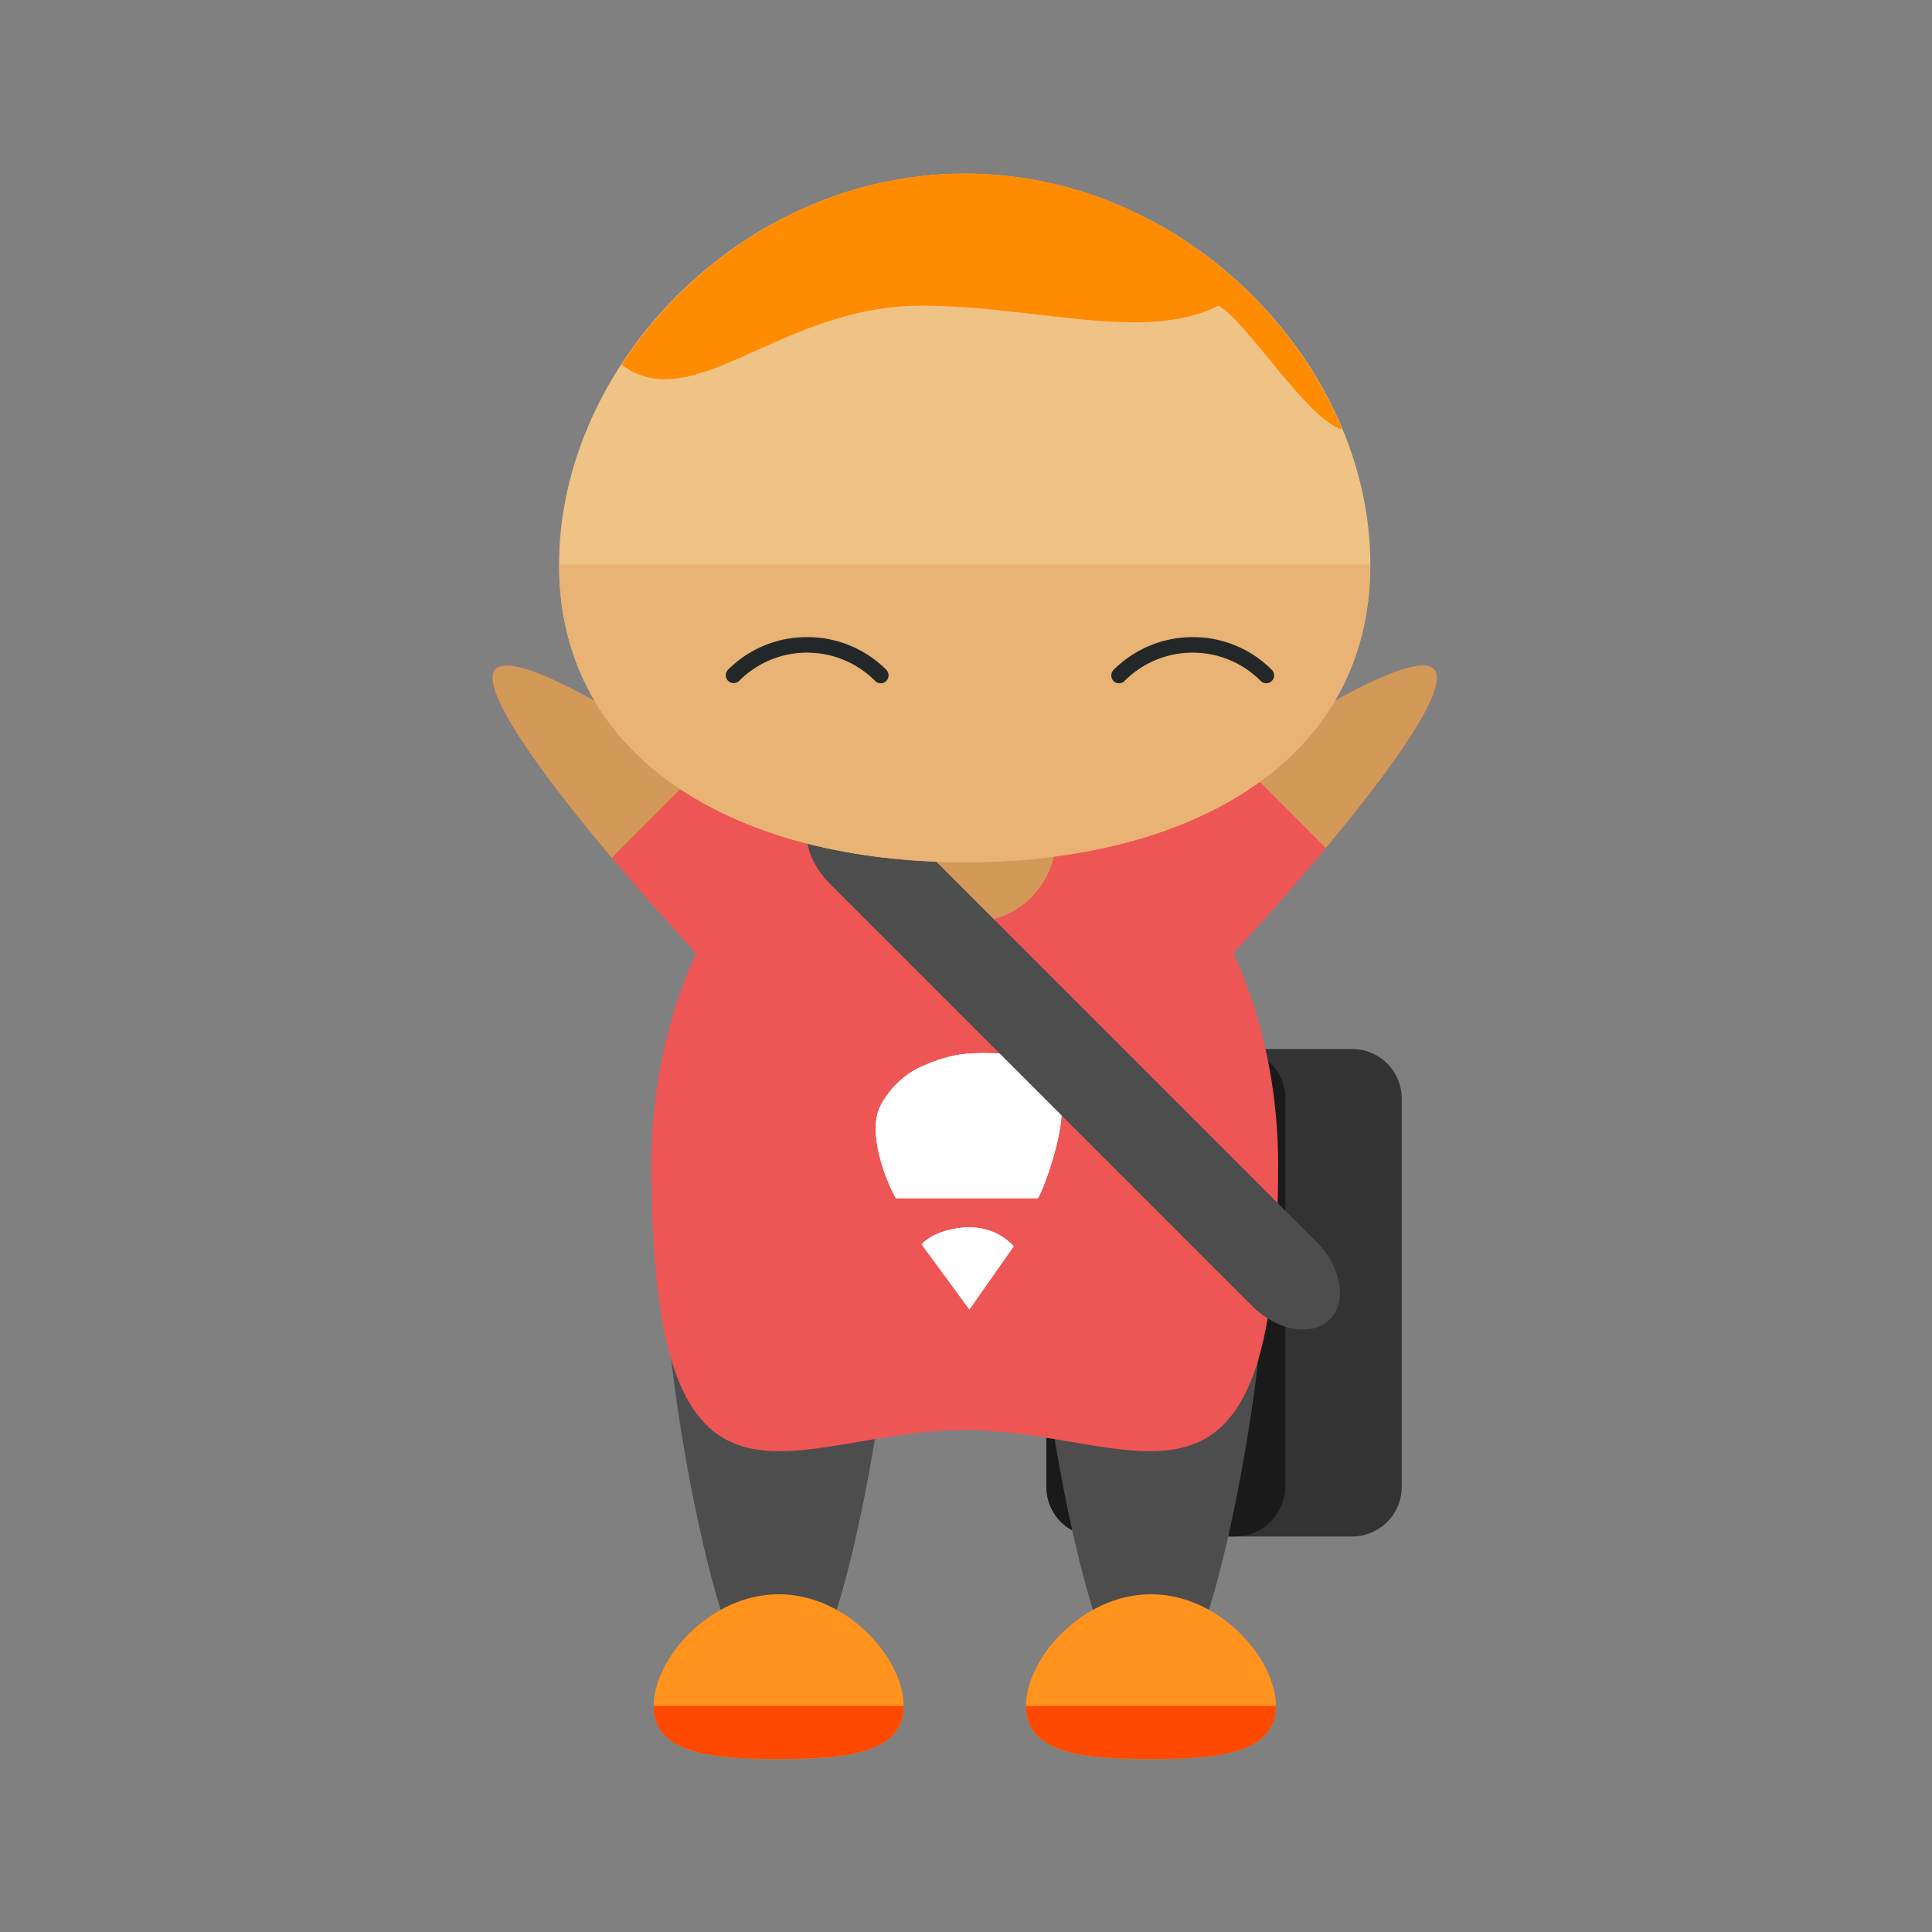 <svg id="Layer_1" data-name="Layer 1" xmlns="http://www.w3.org/2000/svg" viewBox="0 0 800 800"><rect x="0" y="0" width="800" height="800" fill="#808080" stroke="none"/><defs><style>.cls-1{fill:#333;}.cls-2{fill:#1a1a1a;}.cls-3{fill:#e55;}.cls-4{fill:#4d4d4d;}.cls-5{fill:#ff931e;}.cls-6{fill:#ff4800;}.cls-7{fill:#fff;}.cls-8{fill:#d39959;}.cls-9{fill:#efc286;}.cls-10{fill:#e8b374;}.cls-11{fill:#232728;}.cls-12{fill:#ff8b00;}</style></defs><title>Artboard 1</title><path class="cls-1" d="M559.9,636.22H502a20.52,20.52,0,0,1-20.52-20.52V454.88A20.52,20.52,0,0,1,502,434.37H559.9a20.52,20.52,0,0,1,20.52,20.52V615.7A20.52,20.52,0,0,1,559.9,636.22Z"/><path class="cls-2" d="M532.23,615.38a20.84,20.84,0,0,1-20.84,20.84H453.78a20.52,20.52,0,0,1-20.52-20.52V454.88a20.52,20.52,0,0,1,20.52-20.52h57.94a20.52,20.52,0,0,1,20.52,20.52v160.5Z"/><path class="cls-3" d="M413.8,437.36C400.74,422.67,409,394,432.31,373.25s148.48-110.71,161.56-96.06-91,128.56-114.3,149.26S426.86,452,413.8,437.36Z"/><path class="cls-3" d="M385.18,437.36c13.06-14.69,4.77-43.38-18.52-64.11S218.18,262.53,205.1,277.18s91,128.56,114.3,149.26S372.12,452,385.18,437.36Z"/><path class="cls-4" d="M368.44,543.21c0,25.4-20.6,162.35-46,162.35s-46-137-46-162.35a46,46,0,1,1,92,0Z"/><path class="cls-4" d="M522.56,543.21c0,25.4-20.6,162.35-46,162.35s-46-137-46-162.35a46,46,0,1,1,92,0Z"/><path class="cls-3" d="M529.25,482.43c0,164.51-58.08,109.73-129.76,109.73S269.73,646.95,269.73,482.43c0-94.06,58.12-170.31,129.76-170.31S529.25,388.38,529.25,482.43Z"/><path class="cls-5" d="M374.18,706.39c0,19.45-23.18,22-51.75,22s-51.75-2.55-51.75-22,23.18-46.24,51.75-46.24S374.18,686.93,374.18,706.39Z"/><path class="cls-6" d="M374.18,706.39c0,19.45-23.18,22-51.75,22s-51.75-2.55-51.75-22"/><path class="cls-5" d="M528.32,706.39c0,19.45-23.18,22-51.75,22s-51.75-2.55-51.75-22,23.18-46.24,51.75-46.24S528.32,686.93,528.32,706.39Z"/><path class="cls-6" d="M528.32,706.39c0,19.45-23.18,22-51.75,22s-51.75-2.55-51.75-22"/><g id="Layer_2" data-name="Layer 2"><g id="logo"><g id="_Group_" data-name=" Group "><path class="cls-7" d="M426.09,439c11.87,5.87,13.52,14.67,13.52,22-.51,12.82-8.29,33.44-9.9,35.15H371c-.31,0-11.32-20.9-7.62-35.15,1.24-4.78,7.79-14.86,18.26-19.38,4.86-2.23,12.31-4.89,19-5.31C402.81,436.1,419.34,435.13,426.09,439Z"/><path class="cls-7" d="M419.74,516.08,401.4,542.21l-19.73-26.9c0-.33,5.66-6.72,19.73-7.15C411.39,508.38,417.15,513.17,419.74,516.08Z"/><path class="cls-7" d="M426.09,439c11.87,5.87,13.52,14.67,13.52,22-.51,12.82-8.29,33.44-9.9,35.15H371c-.31,0-11.32-20.9-7.62-35.15,1.24-4.78,7.79-14.86,18.26-19.38,4.86-2.23,12.31-4.89,19-5.31C402.81,436.1,419.34,435.13,426.09,439Z"/><path class="cls-7" d="M419.74,516.08,401.4,542.21l-19.73-26.9c0-.33,5.66-6.72,19.73-7.15C411.39,508.38,417.15,513.17,419.74,516.08Z"/></g></g></g><path class="cls-8" d="M290.78,317.68c-38.79-25.76-78.6-48.42-85.67-40.5-6.89,7.77,18.9,43.21,48.19,78Z"/><path class="cls-8" d="M549,351.14c27.87-33.44,51.47-66.49,44.85-74-6.81-7.61-43.9,13.07-81.23,37.57Z"/><circle class="cls-8" cx="402.54" cy="347.15" r="34.62"/><path class="cls-4" d="M545.08,514.18c10.4,10.41,12.88,24.8,5.55,32.16h0c-7.33,7.33-21.74,4.83-32.14-5.57L343.61,365.9c-10.42-10.44-12.9-24.82-5.55-32.16h0c7.32-7.36,21.72-4.87,32.14,5.55Z"/><path class="cls-9" d="M567.42,233.72c0,82.05-75.19,123.3-167.91,123.3s-168-41.25-168-123.3,75.21-161.82,168-161.82S567.42,151.65,567.42,233.72Z"/><path class="cls-10" d="M567.42,233.72c0,82.05-75.19,123.3-167.91,123.3s-168-41.25-168-123.3"/><path class="cls-11" d="M364.65,282.93a3.19,3.19,0,0,1-2.31-1,39.66,39.66,0,0,0-28.2-11.68h0A39.52,39.52,0,0,0,306,282a3.26,3.26,0,0,1-4.64-4.57,46,46,0,0,1,32.77-13.61h0A46.08,46.08,0,0,1,367,277.36a3.28,3.28,0,0,1,0,4.6A3.13,3.13,0,0,1,364.65,282.93Z"/><path class="cls-11" d="M463.4,282.93a3.17,3.17,0,0,0,2.29-1,39.66,39.66,0,0,1,28.2-11.68h0A39.57,39.57,0,0,1,522.07,282a3.25,3.25,0,0,0,4.62-4.57,45.94,45.94,0,0,0-32.77-13.61h0a46.15,46.15,0,0,0-32.83,13.59,3.32,3.32,0,0,0,0,4.6A3.2,3.2,0,0,0,463.4,282.93Z"/><path class="cls-12" d="M257.37,151c29.61,22.33,65.66-24.43,124-24.43,47.18,0,92.86,15.49,123.09,0,11.48,5.89,36.73,47.28,51.34,51.28-24.45-59-85.14-106-156.31-106C339.55,71.91,287.08,105.31,257.37,151Z"/></svg>